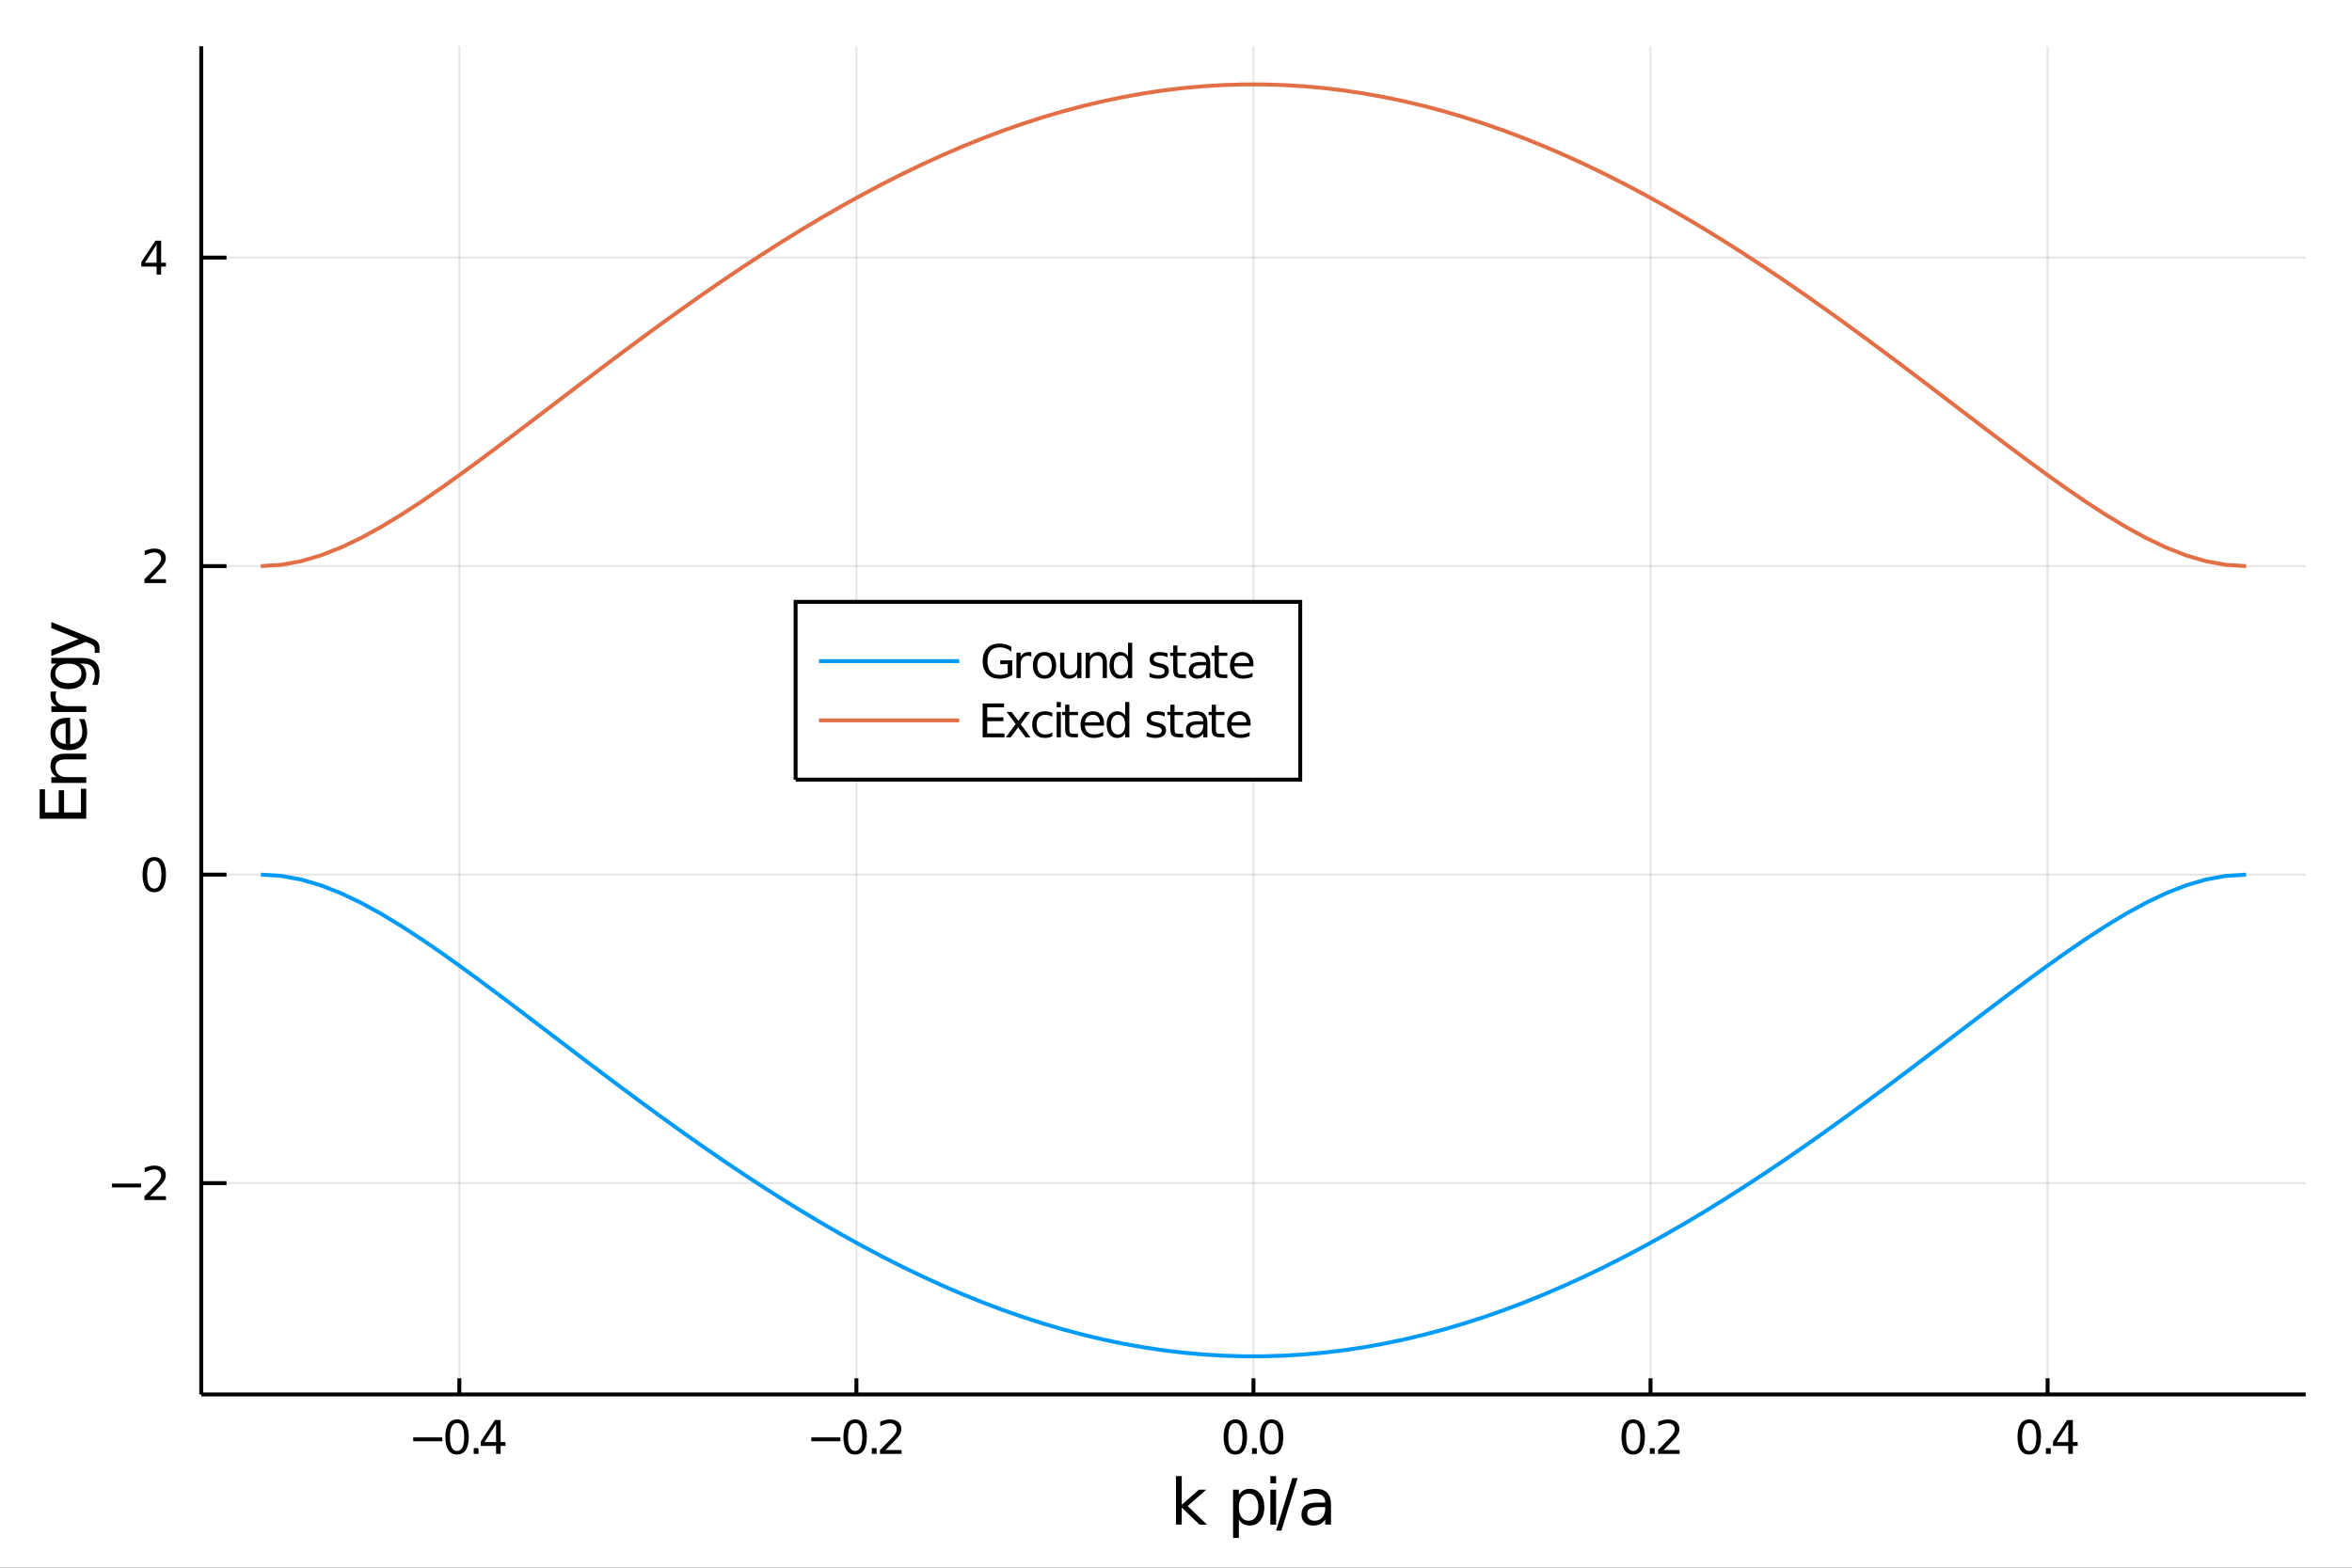 <?xml version="1.0" encoding="utf-8"?>
<svg xmlns="http://www.w3.org/2000/svg" xmlns:xlink="http://www.w3.org/1999/xlink" width="600" height="400" viewBox="0 0 2400 1600">
<rect x="0" y="0" width="2400" height="1600" fill="#333333" stroke="none"/>
<defs>
  <clipPath id="clip490">
    <rect x="0" y="0" width="2400" height="1600"/>
  </clipPath>
</defs>
<path clip-path="url(#clip490)" d="
M0 1600 L2400 1600 L2400 0 L0 0  Z
  " fill="#ffffff" fill-rule="evenodd" fill-opacity="1"/>
<defs>
  <clipPath id="clip491">
    <rect x="480" y="0" width="1681" height="1600"/>
  </clipPath>
</defs>
<path clip-path="url(#clip490)" d="
M205.352 1423.18 L2352.76 1423.18 L2352.76 47.244 L205.352 47.244  Z
  " fill="#ffffff" fill-rule="evenodd" fill-opacity="1"/>
<defs>
  <clipPath id="clip492">
    <rect x="205" y="47" width="2148" height="1377"/>
  </clipPath>
</defs>
<polyline clip-path="url(#clip492)" style="stroke:#000000; stroke-width:2; stroke-opacity:0.1; fill:none" points="
  468.713,1423.18 468.713,47.244 
  "/>
<polyline clip-path="url(#clip492)" style="stroke:#000000; stroke-width:2; stroke-opacity:0.1; fill:none" points="
  873.884,1423.18 873.884,47.244 
  "/>
<polyline clip-path="url(#clip492)" style="stroke:#000000; stroke-width:2; stroke-opacity:0.1; fill:none" points="
  1279.05,1423.18 1279.05,47.244 
  "/>
<polyline clip-path="url(#clip492)" style="stroke:#000000; stroke-width:2; stroke-opacity:0.1; fill:none" points="
  1684.22,1423.18 1684.22,47.244 
  "/>
<polyline clip-path="url(#clip492)" style="stroke:#000000; stroke-width:2; stroke-opacity:0.1; fill:none" points="
  2089.4,1423.18 2089.4,47.244 
  "/>
<polyline clip-path="url(#clip490)" style="stroke:#000000; stroke-width:4; stroke-opacity:1; fill:none" points="
  205.352,1423.18 2352.76,1423.18 
  "/>
<polyline clip-path="url(#clip490)" style="stroke:#000000; stroke-width:4; stroke-opacity:1; fill:none" points="
  468.713,1423.18 468.713,1406.67 
  "/>
<polyline clip-path="url(#clip490)" style="stroke:#000000; stroke-width:4; stroke-opacity:1; fill:none" points="
  873.884,1423.18 873.884,1406.67 
  "/>
<polyline clip-path="url(#clip490)" style="stroke:#000000; stroke-width:4; stroke-opacity:1; fill:none" points="
  1279.05,1423.18 1279.05,1406.67 
  "/>
<polyline clip-path="url(#clip490)" style="stroke:#000000; stroke-width:4; stroke-opacity:1; fill:none" points="
  1684.22,1423.18 1684.22,1406.67 
  "/>
<polyline clip-path="url(#clip490)" style="stroke:#000000; stroke-width:4; stroke-opacity:1; fill:none" points="
  2089.4,1423.18 2089.4,1406.67 
  "/>
<path clip-path="url(#clip490)" d="M 0 0 M421.642 1467.02 L451.318 1467.02 L451.318 1470.96 L421.642 1470.96 L421.642 1467.02 Z" fill="#000000" fill-rule="evenodd" fill-opacity="1" /><path clip-path="url(#clip490)" d="M 0 0 M466.387 1452.37 Q462.776 1452.37 460.947 1455.94 Q459.142 1459.48 459.142 1466.61 Q459.142 1473.71 460.947 1477.28 Q462.776 1480.82 466.387 1480.82 Q470.021 1480.82 471.827 1477.28 Q473.655 1473.71 473.655 1466.61 Q473.655 1459.48 471.827 1455.94 Q470.021 1452.37 466.387 1452.37 M466.387 1448.67 Q472.197 1448.67 475.253 1453.27 Q478.331 1457.86 478.331 1466.61 Q478.331 1475.33 475.253 1479.94 Q472.197 1484.52 466.387 1484.52 Q460.577 1484.52 457.498 1479.94 Q454.442 1475.33 454.442 1466.61 Q454.442 1457.86 457.498 1453.27 Q460.577 1448.67 466.387 1448.67 Z" fill="#000000" fill-rule="evenodd" fill-opacity="1" /><path clip-path="url(#clip490)" d="M 0 0 M483.401 1477.97 L488.285 1477.97 L488.285 1483.85 L483.401 1483.85 L483.401 1477.97 Z" fill="#000000" fill-rule="evenodd" fill-opacity="1" /><path clip-path="url(#clip490)" d="M 0 0 M506.201 1453.37 L494.396 1471.81 L506.201 1471.81 L506.201 1453.37 M504.975 1449.29 L510.854 1449.29 L510.854 1471.81 L515.785 1471.81 L515.785 1475.7 L510.854 1475.7 L510.854 1483.85 L506.201 1483.85 L506.201 1475.7 L490.6 1475.7 L490.6 1471.19 L504.975 1449.29 Z" fill="#000000" fill-rule="evenodd" fill-opacity="1" /><path clip-path="url(#clip490)" d="M 0 0 M827.854 1467.02 L857.53 1467.02 L857.53 1470.96 L827.854 1470.96 L827.854 1467.02 Z" fill="#000000" fill-rule="evenodd" fill-opacity="1" /><path clip-path="url(#clip490)" d="M 0 0 M872.599 1452.37 Q868.988 1452.37 867.159 1455.94 Q865.354 1459.48 865.354 1466.61 Q865.354 1473.71 867.159 1477.28 Q868.988 1480.82 872.599 1480.82 Q876.233 1480.82 878.039 1477.28 Q879.867 1473.71 879.867 1466.61 Q879.867 1459.48 878.039 1455.94 Q876.233 1452.37 872.599 1452.37 M872.599 1448.67 Q878.409 1448.67 881.465 1453.27 Q884.543 1457.86 884.543 1466.61 Q884.543 1475.33 881.465 1479.94 Q878.409 1484.52 872.599 1484.52 Q866.789 1484.52 863.71 1479.94 Q860.655 1475.33 860.655 1466.61 Q860.655 1457.86 863.71 1453.27 Q866.789 1448.67 872.599 1448.67 Z" fill="#000000" fill-rule="evenodd" fill-opacity="1" /><path clip-path="url(#clip490)" d="M 0 0 M889.613 1477.97 L894.497 1477.97 L894.497 1483.85 L889.613 1483.85 L889.613 1477.97 Z" fill="#000000" fill-rule="evenodd" fill-opacity="1" /><path clip-path="url(#clip490)" d="M 0 0 M903.594 1479.92 L919.914 1479.92 L919.914 1483.85 L897.969 1483.85 L897.969 1479.92 Q900.631 1477.16 905.215 1472.53 Q909.821 1467.88 911.002 1466.54 Q913.247 1464.01 914.127 1462.28 Q915.029 1460.52 915.029 1458.83 Q915.029 1456.07 913.085 1454.34 Q911.164 1452.6 908.062 1452.6 Q905.863 1452.6 903.409 1453.37 Q900.978 1454.13 898.201 1455.68 L898.201 1450.96 Q901.025 1449.82 903.478 1449.25 Q905.932 1448.67 907.969 1448.67 Q913.34 1448.67 916.534 1451.35 Q919.728 1454.04 919.728 1458.53 Q919.728 1460.66 918.918 1462.58 Q918.131 1464.48 916.025 1467.07 Q915.446 1467.74 912.344 1470.96 Q909.242 1474.15 903.594 1479.92 Z" fill="#000000" fill-rule="evenodd" fill-opacity="1" /><path clip-path="url(#clip490)" d="M 0 0 M1260.57 1452.37 Q1256.96 1452.37 1255.13 1455.94 Q1253.33 1459.48 1253.33 1466.61 Q1253.33 1473.71 1255.13 1477.28 Q1256.96 1480.82 1260.57 1480.82 Q1264.2 1480.82 1266.01 1477.28 Q1267.84 1473.71 1267.84 1466.61 Q1267.84 1459.48 1266.01 1455.94 Q1264.2 1452.37 1260.57 1452.37 M1260.57 1448.67 Q1266.38 1448.67 1269.44 1453.27 Q1272.51 1457.86 1272.51 1466.61 Q1272.51 1475.33 1269.44 1479.94 Q1266.38 1484.52 1260.57 1484.52 Q1254.76 1484.52 1251.68 1479.94 Q1248.63 1475.33 1248.63 1466.61 Q1248.63 1457.86 1251.68 1453.27 Q1254.76 1448.67 1260.57 1448.67 Z" fill="#000000" fill-rule="evenodd" fill-opacity="1" /><path clip-path="url(#clip490)" d="M 0 0 M1277.58 1477.97 L1282.47 1477.97 L1282.47 1483.85 L1277.58 1483.85 L1277.58 1477.97 Z" fill="#000000" fill-rule="evenodd" fill-opacity="1" /><path clip-path="url(#clip490)" d="M 0 0 M1297.54 1452.37 Q1293.93 1452.37 1292.1 1455.94 Q1290.29 1459.48 1290.29 1466.61 Q1290.29 1473.71 1292.1 1477.28 Q1293.93 1480.82 1297.54 1480.82 Q1301.17 1480.82 1302.98 1477.28 Q1304.81 1473.71 1304.81 1466.61 Q1304.81 1459.48 1302.98 1455.94 Q1301.17 1452.37 1297.54 1452.37 M1297.54 1448.67 Q1303.35 1448.67 1306.4 1453.27 Q1309.48 1457.86 1309.48 1466.61 Q1309.48 1475.33 1306.4 1479.94 Q1303.35 1484.52 1297.54 1484.52 Q1291.73 1484.52 1288.65 1479.94 Q1285.59 1475.33 1285.59 1466.61 Q1285.59 1457.86 1288.65 1453.27 Q1291.73 1448.67 1297.54 1448.67 Z" fill="#000000" fill-rule="evenodd" fill-opacity="1" /><path clip-path="url(#clip490)" d="M 0 0 M1666.54 1452.37 Q1662.93 1452.37 1661.1 1455.94 Q1659.29 1459.48 1659.29 1466.61 Q1659.29 1473.71 1661.1 1477.28 Q1662.93 1480.82 1666.54 1480.82 Q1670.17 1480.82 1671.98 1477.28 Q1673.81 1473.71 1673.81 1466.61 Q1673.81 1459.48 1671.98 1455.94 Q1670.17 1452.37 1666.54 1452.37 M1666.54 1448.67 Q1672.35 1448.67 1675.41 1453.27 Q1678.48 1457.86 1678.48 1466.61 Q1678.48 1475.33 1675.41 1479.94 Q1672.35 1484.52 1666.54 1484.52 Q1660.73 1484.52 1657.65 1479.94 Q1654.6 1475.33 1654.6 1466.61 Q1654.6 1457.86 1657.65 1453.27 Q1660.73 1448.67 1666.54 1448.67 Z" fill="#000000" fill-rule="evenodd" fill-opacity="1" /><path clip-path="url(#clip490)" d="M 0 0 M1683.55 1477.97 L1688.44 1477.97 L1688.44 1483.85 L1683.55 1483.85 L1683.55 1477.97 Z" fill="#000000" fill-rule="evenodd" fill-opacity="1" /><path clip-path="url(#clip490)" d="M 0 0 M1697.53 1479.92 L1713.85 1479.92 L1713.85 1483.85 L1691.91 1483.85 L1691.91 1479.92 Q1694.57 1477.16 1699.16 1472.53 Q1703.76 1467.88 1704.94 1466.54 Q1707.19 1464.01 1708.07 1462.28 Q1708.97 1460.52 1708.97 1458.83 Q1708.97 1456.07 1707.03 1454.34 Q1705.1 1452.6 1702 1452.6 Q1699.8 1452.6 1697.35 1453.37 Q1694.92 1454.13 1692.14 1455.68 L1692.14 1450.96 Q1694.97 1449.82 1697.42 1449.25 Q1699.87 1448.67 1701.91 1448.67 Q1707.28 1448.67 1710.47 1451.35 Q1713.67 1454.04 1713.67 1458.53 Q1713.67 1460.66 1712.86 1462.58 Q1712.07 1464.48 1709.97 1467.07 Q1709.39 1467.74 1706.28 1470.96 Q1703.18 1474.15 1697.53 1479.92 Z" fill="#000000" fill-rule="evenodd" fill-opacity="1" /><path clip-path="url(#clip490)" d="M 0 0 M2070.67 1452.37 Q2067.06 1452.37 2065.23 1455.94 Q2063.42 1459.48 2063.42 1466.61 Q2063.42 1473.71 2065.23 1477.28 Q2067.06 1480.82 2070.67 1480.82 Q2074.3 1480.82 2076.11 1477.28 Q2077.94 1473.71 2077.94 1466.61 Q2077.94 1459.48 2076.11 1455.94 Q2074.3 1452.37 2070.67 1452.37 M2070.67 1448.67 Q2076.48 1448.67 2079.53 1453.27 Q2082.61 1457.86 2082.61 1466.61 Q2082.61 1475.33 2079.53 1479.94 Q2076.48 1484.52 2070.67 1484.52 Q2064.86 1484.52 2061.78 1479.94 Q2058.72 1475.33 2058.72 1466.61 Q2058.72 1457.86 2061.78 1453.27 Q2064.86 1448.67 2070.67 1448.67 Z" fill="#000000" fill-rule="evenodd" fill-opacity="1" /><path clip-path="url(#clip490)" d="M 0 0 M2087.68 1477.97 L2092.57 1477.97 L2092.57 1483.85 L2087.68 1483.85 L2087.68 1477.97 Z" fill="#000000" fill-rule="evenodd" fill-opacity="1" /><path clip-path="url(#clip490)" d="M 0 0 M2110.48 1453.37 L2098.68 1471.81 L2110.48 1471.81 L2110.48 1453.37 M2109.26 1449.29 L2115.14 1449.29 L2115.14 1471.81 L2120.07 1471.81 L2120.07 1475.7 L2115.14 1475.7 L2115.14 1483.85 L2110.48 1483.85 L2110.48 1475.7 L2094.88 1475.7 L2094.88 1471.19 L2109.26 1449.29 Z" fill="#000000" fill-rule="evenodd" fill-opacity="1" /><path clip-path="url(#clip490)" d="M 0 0 M1199.98 1506.52 L1205.86 1506.52 L1205.86 1535.77 L1223.34 1520.4 L1230.82 1520.4 L1211.91 1537.07 L1231.61 1556.04 L1223.97 1556.04 L1205.86 1538.63 L1205.86 1556.04 L1199.98 1556.04 L1199.98 1506.52 Z" fill="#000000" fill-rule="evenodd" fill-opacity="1" /><path clip-path="url(#clip490)" d="M 0 0 M1264.14 1550.7 L1264.14 1569.6 L1258.25 1569.6 L1258.25 1520.4 L1264.14 1520.4 L1264.14 1525.81 Q1265.99 1522.62 1268.79 1521.1 Q1271.62 1519.54 1275.54 1519.54 Q1282.03 1519.54 1286.07 1524.69 Q1290.15 1529.85 1290.15 1538.25 Q1290.15 1546.65 1286.07 1551.81 Q1282.03 1556.97 1275.54 1556.97 Q1271.62 1556.97 1268.79 1555.44 Q1265.99 1553.88 1264.14 1550.7 M1284.07 1538.25 Q1284.07 1531.79 1281.39 1528.13 Q1278.75 1524.44 1274.1 1524.44 Q1269.46 1524.44 1266.78 1528.13 Q1264.14 1531.79 1264.14 1538.25 Q1264.14 1544.71 1266.78 1548.4 Q1269.46 1552.07 1274.1 1552.07 Q1278.75 1552.07 1281.39 1548.4 Q1284.07 1544.71 1284.07 1538.25 Z" fill="#000000" fill-rule="evenodd" fill-opacity="1" /><path clip-path="url(#clip490)" d="M 0 0 M1296.29 1520.4 L1302.15 1520.4 L1302.15 1556.04 L1296.29 1556.04 L1296.29 1520.4 M1296.29 1506.52 L1302.15 1506.52 L1302.15 1513.93 L1296.29 1513.93 L1296.29 1506.52 Z" fill="#000000" fill-rule="evenodd" fill-opacity="1" /><path clip-path="url(#clip490)" d="M 0 0 M1318.7 1508.52 L1324.11 1508.52 L1307.56 1562.09 L1302.15 1562.09 L1318.7 1508.52 Z" fill="#000000" fill-rule="evenodd" fill-opacity="1" /><path clip-path="url(#clip490)" d="M 0 0 M1346.45 1538.12 Q1339.35 1538.12 1336.62 1539.75 Q1333.88 1541.37 1333.88 1545.29 Q1333.88 1548.4 1335.92 1550.25 Q1337.98 1552.07 1341.52 1552.07 Q1346.39 1552.07 1349.32 1548.63 Q1352.28 1545.16 1352.28 1539.43 L1352.28 1538.12 L1346.45 1538.12 M1358.13 1535.71 L1358.13 1556.04 L1352.28 1556.04 L1352.28 1550.63 Q1350.27 1553.88 1347.28 1555.44 Q1344.29 1556.97 1339.96 1556.97 Q1334.48 1556.97 1331.24 1553.91 Q1328.02 1550.82 1328.02 1545.67 Q1328.02 1539.65 1332.03 1536.6 Q1336.07 1533.54 1344.06 1533.54 L1352.28 1533.54 L1352.28 1532.97 Q1352.28 1528.93 1349.6 1526.73 Q1346.96 1524.5 1342.15 1524.5 Q1339.1 1524.5 1336.2 1525.23 Q1333.31 1525.97 1330.63 1527.43 L1330.63 1522.02 Q1333.85 1520.78 1336.87 1520.17 Q1339.89 1519.54 1342.76 1519.54 Q1350.49 1519.54 1354.31 1523.55 Q1358.13 1527.56 1358.13 1535.71 Z" fill="#000000" fill-rule="evenodd" fill-opacity="1" /><polyline clip-path="url(#clip492)" style="stroke:#000000; stroke-width:2; stroke-opacity:0.1; fill:none" points="
  205.352,1207.5 2352.76,1207.5 
  "/>
<polyline clip-path="url(#clip492)" style="stroke:#000000; stroke-width:2; stroke-opacity:0.1; fill:none" points="
  205.352,892.643 2352.76,892.643 
  "/>
<polyline clip-path="url(#clip492)" style="stroke:#000000; stroke-width:2; stroke-opacity:0.1; fill:none" points="
  205.352,577.781 2352.76,577.781 
  "/>
<polyline clip-path="url(#clip492)" style="stroke:#000000; stroke-width:2; stroke-opacity:0.1; fill:none" points="
  205.352,262.92 2352.76,262.92 
  "/>
<polyline clip-path="url(#clip490)" style="stroke:#000000; stroke-width:4; stroke-opacity:1; fill:none" points="
  205.352,1423.18 205.352,47.244 
  "/>
<polyline clip-path="url(#clip490)" style="stroke:#000000; stroke-width:4; stroke-opacity:1; fill:none" points="
  205.352,1207.5 231.121,1207.5 
  "/>
<polyline clip-path="url(#clip490)" style="stroke:#000000; stroke-width:4; stroke-opacity:1; fill:none" points="
  205.352,892.643 231.121,892.643 
  "/>
<polyline clip-path="url(#clip490)" style="stroke:#000000; stroke-width:4; stroke-opacity:1; fill:none" points="
  205.352,577.781 231.121,577.781 
  "/>
<polyline clip-path="url(#clip490)" style="stroke:#000000; stroke-width:4; stroke-opacity:1; fill:none" points="
  205.352,262.92 231.121,262.92 
  "/>
<path clip-path="url(#clip490)" d="M 0 0 M114.26 1207.96 L143.936 1207.96 L143.936 1211.89 L114.26 1211.89 L114.26 1207.96 Z" fill="#000000" fill-rule="evenodd" fill-opacity="1" /><path clip-path="url(#clip490)" d="M 0 0 M153.033 1220.85 L169.352 1220.85 L169.352 1224.78 L147.408 1224.78 L147.408 1220.85 Q150.07 1218.09 154.653 1213.46 Q159.26 1208.81 160.44 1207.47 Q162.686 1204.95 163.565 1203.21 Q164.468 1201.45 164.468 1199.76 Q164.468 1197.01 162.524 1195.27 Q160.603 1193.53 157.501 1193.53 Q155.302 1193.53 152.848 1194.3 Q150.417 1195.06 147.64 1196.61 L147.64 1191.89 Q150.464 1190.76 152.917 1190.18 Q155.371 1189.6 157.408 1189.6 Q162.778 1189.6 165.973 1192.28 Q169.167 1194.97 169.167 1199.46 Q169.167 1201.59 168.357 1203.51 Q167.57 1205.41 165.464 1208 Q164.885 1208.67 161.783 1211.89 Q158.681 1215.08 153.033 1220.85 Z" fill="#000000" fill-rule="evenodd" fill-opacity="1" /><path clip-path="url(#clip490)" d="M 0 0 M157.408 878.441 Q153.797 878.441 151.968 882.006 Q150.163 885.548 150.163 892.677 Q150.163 899.784 151.968 903.349 Q153.797 906.89 157.408 906.89 Q161.042 906.89 162.848 903.349 Q164.677 899.784 164.677 892.677 Q164.677 885.548 162.848 882.006 Q161.042 878.441 157.408 878.441 M157.408 874.738 Q163.218 874.738 166.274 879.344 Q169.352 883.927 169.352 892.677 Q169.352 901.404 166.274 906.011 Q163.218 910.594 157.408 910.594 Q151.598 910.594 148.519 906.011 Q145.464 901.404 145.464 892.677 Q145.464 883.927 148.519 879.344 Q151.598 874.738 157.408 874.738 Z" fill="#000000" fill-rule="evenodd" fill-opacity="1" /><path clip-path="url(#clip490)" d="M 0 0 M153.033 591.126 L169.352 591.126 L169.352 595.061 L147.408 595.061 L147.408 591.126 Q150.07 588.372 154.653 583.742 Q159.26 579.089 160.44 577.747 Q162.686 575.223 163.565 573.487 Q164.468 571.728 164.468 570.038 Q164.468 567.284 162.524 565.548 Q160.603 563.811 157.501 563.811 Q155.302 563.811 152.848 564.575 Q150.417 565.339 147.64 566.89 L147.64 562.168 Q150.464 561.034 152.917 560.455 Q155.371 559.876 157.408 559.876 Q162.778 559.876 165.973 562.561 Q169.167 565.247 169.167 569.737 Q169.167 571.867 168.357 573.788 Q167.57 575.686 165.464 578.279 Q164.885 578.95 161.783 582.168 Q158.681 585.362 153.033 591.126 Z" fill="#000000" fill-rule="evenodd" fill-opacity="1" /><path clip-path="url(#clip490)" d="M 0 0 M159.769 249.714 L147.964 268.163 L159.769 268.163 L159.769 249.714 M158.542 245.64 L164.422 245.64 L164.422 268.163 L169.352 268.163 L169.352 272.052 L164.422 272.052 L164.422 280.2 L159.769 280.2 L159.769 272.052 L144.167 272.052 L144.167 267.538 L158.542 245.64 Z" fill="#000000" fill-rule="evenodd" fill-opacity="1" /><path clip-path="url(#clip490)" d="M 0 0 M40.484 835.599 L40.484 805.553 L45.895 805.553 L45.895 829.17 L59.963 829.17 L59.963 806.54 L65.374 806.54 L65.374 829.17 L82.593 829.17 L82.593 804.98 L88.004 804.98 L88.004 835.599 L40.484 835.599 Z" fill="#000000" fill-rule="evenodd" fill-opacity="1" /><path clip-path="url(#clip490)" d="M 0 0 M66.488 769.205 L88.004 769.205 L88.004 775.061 L66.679 775.061 Q61.618 775.061 59.104 777.035 Q56.589 779.008 56.589 782.955 Q56.589 787.697 59.613 790.434 Q62.637 793.172 67.857 793.172 L88.004 793.172 L88.004 799.06 L52.356 799.06 L52.356 793.172 L57.894 793.172 Q54.68 791.071 53.088 788.238 Q51.497 785.374 51.497 781.65 Q51.497 775.507 55.316 772.356 Q59.104 769.205 66.488 769.205 Z" fill="#000000" fill-rule="evenodd" fill-opacity="1" /><path clip-path="url(#clip490)" d="M 0 0 M68.716 732.57 L71.581 732.57 L71.581 759.497 Q77.628 759.115 80.811 755.869 Q83.962 752.59 83.962 746.766 Q83.962 743.392 83.134 740.241 Q82.307 737.058 80.652 733.939 L86.19 733.939 Q87.527 737.09 88.227 740.4 Q88.927 743.71 88.927 747.116 Q88.927 755.646 83.962 760.643 Q78.997 765.608 70.53 765.608 Q61.777 765.608 56.653 760.898 Q51.497 756.155 51.497 748.134 Q51.497 740.941 56.144 736.772 Q60.759 732.57 68.716 732.57 M66.997 738.427 Q62.191 738.49 59.327 741.132 Q56.462 743.742 56.462 748.071 Q56.462 752.972 59.231 755.932 Q62 758.861 67.029 759.306 L66.997 738.427 Z" fill="#000000" fill-rule="evenodd" fill-opacity="1" /><path clip-path="url(#clip490)" d="M 0 0 M57.831 705.771 Q57.258 706.757 57.003 707.935 Q56.717 709.081 56.717 710.481 Q56.717 715.446 59.963 718.12 Q63.178 720.762 69.225 720.762 L88.004 720.762 L88.004 726.65 L52.356 726.65 L52.356 720.762 L57.894 720.762 Q54.648 718.916 53.088 715.956 Q51.497 712.996 51.497 708.762 Q51.497 708.158 51.592 707.426 Q51.656 706.694 51.815 705.802 L57.831 705.771 Z" fill="#000000" fill-rule="evenodd" fill-opacity="1" /><path clip-path="url(#clip490)" d="M 0 0 M69.766 677.316 Q63.401 677.316 59.9 679.958 Q56.398 682.568 56.398 687.31 Q56.398 692.021 59.9 694.662 Q63.401 697.272 69.766 697.272 Q76.1 697.272 79.601 694.662 Q83.103 692.021 83.103 687.31 Q83.103 682.568 79.601 679.958 Q76.1 677.316 69.766 677.316 M83.58 671.459 Q92.683 671.459 97.107 675.502 Q101.563 679.544 101.563 687.883 Q101.563 690.97 101.086 693.708 Q100.64 696.445 99.685 699.023 L93.988 699.023 Q95.388 696.445 96.057 693.93 Q96.725 691.416 96.725 688.806 Q96.725 683.045 93.701 680.18 Q90.71 677.316 84.63 677.316 L81.734 677.316 Q84.885 679.13 86.445 681.963 Q88.004 684.796 88.004 688.742 Q88.004 695.299 83.007 699.309 Q78.01 703.32 69.766 703.32 Q61.491 703.32 56.494 699.309 Q51.497 695.299 51.497 688.742 Q51.497 684.796 53.056 681.963 Q54.616 679.13 57.767 677.316 L52.356 677.316 L52.356 671.459 L83.58 671.459 Z" fill="#000000" fill-rule="evenodd" fill-opacity="1" /><path clip-path="url(#clip490)" d="M 0 0 M91.314 650.484 Q97.68 652.967 99.622 655.322 Q101.563 657.678 101.563 661.624 L101.563 666.303 L96.662 666.303 L96.662 662.866 Q96.662 660.447 95.516 659.11 Q94.37 657.773 90.105 656.15 L87.431 655.1 L52.356 669.518 L52.356 663.311 L80.238 652.171 L52.356 641.031 L52.356 634.825 L91.314 650.484 Z" fill="#000000" fill-rule="evenodd" fill-opacity="1" /><polyline clip-path="url(#clip492)" style="stroke:#009af9; stroke-width:4; stroke-opacity:1; fill:none" points="
  266.128,892.643 286.591,893.905 307.054,897.63 327.517,903.639 347.981,911.676 368.444,921.449 388.907,932.664 409.37,945.049 429.833,958.364 450.296,972.404 
  470.76,986.995 491.223,1001.99 511.686,1017.28 532.149,1032.75 552.612,1048.32 573.075,1063.92 593.538,1079.48 614.002,1094.96 634.465,1110.3 654.928,1125.47 
  675.391,1140.41 695.854,1155.11 716.317,1169.53 736.781,1183.63 757.244,1197.41 777.707,1210.82 798.17,1223.86 818.633,1236.49 839.096,1248.7 859.56,1260.47 
  880.023,1271.78 900.486,1282.63 920.949,1292.98 941.412,1302.84 961.875,1312.18 982.338,1320.99 1002.8,1329.27 1023.26,1337 1043.73,1344.17 1064.19,1350.77 
  1084.65,1356.8 1105.12,1362.25 1125.58,1367.11 1146.04,1371.37 1166.51,1375.04 1186.97,1378.1 1207.43,1380.55 1227.9,1382.39 1248.36,1383.62 1268.82,1384.24 
  1289.29,1384.24 1309.75,1383.62 1330.21,1382.39 1350.68,1380.55 1371.14,1378.1 1391.6,1375.04 1412.06,1371.37 1432.53,1367.11 1452.99,1362.25 1473.45,1356.8 
  1493.92,1350.77 1514.38,1344.17 1534.84,1337 1555.31,1329.27 1575.77,1320.99 1596.23,1312.18 1616.7,1302.84 1637.16,1292.98 1657.62,1282.63 1678.09,1271.78 
  1698.55,1260.47 1719.01,1248.7 1739.48,1236.49 1759.94,1223.86 1780.4,1210.82 1800.86,1197.41 1821.33,1183.63 1841.79,1169.53 1862.25,1155.11 1882.72,1140.41 
  1903.18,1125.47 1923.64,1110.3 1944.11,1094.96 1964.57,1079.48 1985.03,1063.92 2005.5,1048.32 2025.96,1032.75 2046.42,1017.28 2066.89,1001.99 2087.35,986.995 
  2107.81,972.404 2128.28,958.364 2148.74,945.049 2169.2,932.664 2189.66,921.449 2210.13,911.676 2230.59,903.639 2251.05,897.63 2271.52,893.905 2291.98,892.643 
  
  "/>
<polyline clip-path="url(#clip492)" style="stroke:#e26f46; stroke-width:4; stroke-opacity:1; fill:none" points="
  266.128,577.781 286.591,576.519 307.054,572.794 327.517,566.785 347.981,558.748 368.444,548.975 388.907,537.76 409.37,525.375 429.833,512.06 450.296,498.02 
  470.76,483.429 491.223,468.431 511.686,453.146 532.149,437.675 552.612,422.104 573.075,406.504 593.538,390.939 614.002,375.462 634.465,360.121 654.928,344.958 
  675.391,330.011 695.854,315.314 716.317,300.897 736.781,286.789 757.244,273.016 777.707,259.601 798.17,246.568 818.633,233.936 839.096,221.726 859.56,209.955 
  880.023,198.64 900.486,187.798 920.949,177.442 941.412,167.588 961.875,158.247 982.338,149.433 1002.8,141.156 1023.26,133.427 1043.73,126.256 1064.19,119.652 
  1084.65,113.622 1105.12,108.174 1125.58,103.315 1146.04,99.051 1166.51,95.386 1186.97,92.325 1207.43,89.872 1227.9,88.03 1248.36,86.801 1268.82,86.186 
  1289.29,86.186 1309.75,86.801 1330.21,88.03 1350.68,89.872 1371.14,92.325 1391.6,95.386 1412.06,99.051 1432.53,103.315 1452.99,108.174 1473.45,113.622 
  1493.92,119.652 1514.38,126.256 1534.84,133.427 1555.31,141.156 1575.77,149.433 1596.23,158.247 1616.7,167.588 1637.16,177.442 1657.62,187.798 1678.09,198.64 
  1698.55,209.955 1719.01,221.726 1739.48,233.936 1759.94,246.568 1780.4,259.601 1800.86,273.016 1821.33,286.789 1841.79,300.897 1862.25,315.314 1882.72,330.011 
  1903.18,344.958 1923.64,360.121 1944.11,375.462 1964.57,390.939 1985.03,406.504 2005.5,422.104 2025.96,437.675 2046.42,453.146 2066.89,468.431 2087.35,483.429 
  2107.81,498.02 2128.28,512.06 2148.74,525.375 2169.2,537.76 2189.66,548.975 2210.13,558.748 2230.59,566.785 2251.05,572.794 2271.52,576.519 2291.98,577.781 
  
  "/>
<path clip-path="url(#clip490)" d="
M811.833 795.692 L1326.77 795.692 L1326.77 614.252 L811.833 614.252  Z
  " fill="#ffffff" fill-rule="evenodd" fill-opacity="1"/>
<polyline clip-path="url(#clip490)" style="stroke:#000000; stroke-width:4; stroke-opacity:1; fill:none" points="
  811.833,795.692 1326.77,795.692 1326.77,614.252 811.833,614.252 811.833,795.692 
  "/>
<polyline clip-path="url(#clip490)" style="stroke:#009af9; stroke-width:4; stroke-opacity:1; fill:none" points="
  835.693,674.732 978.853,674.732 
  "/>
<path clip-path="url(#clip490)" d="M 0 0 M1028.27 687.081 L1028.27 677.799 L1020.63 677.799 L1020.63 673.957 L1032.9 673.957 L1032.9 688.794 Q1030.19 690.716 1026.93 691.711 Q1023.66 692.683 1019.96 692.683 Q1011.86 692.683 1007.27 687.961 Q1002.71 683.216 1002.71 674.767 Q1002.71 666.295 1007.27 661.572 Q1011.86 656.827 1019.96 656.827 Q1023.34 656.827 1026.37 657.66 Q1029.43 658.494 1032 660.114 L1032 665.091 Q1029.4 662.892 1026.49 661.781 Q1023.57 660.67 1020.35 660.67 Q1014.01 660.67 1010.81 664.211 Q1007.64 667.753 1007.64 674.767 Q1007.64 681.757 1010.81 685.299 Q1014.01 688.841 1020.35 688.841 Q1022.83 688.841 1024.77 688.424 Q1026.72 687.984 1028.27 687.081 Z" fill="#000000" fill-rule="evenodd" fill-opacity="1" /><path clip-path="url(#clip490)" d="M 0 0 M1052.39 670.068 Q1051.67 669.651 1050.81 669.466 Q1049.98 669.257 1048.96 669.257 Q1045.35 669.257 1043.41 671.619 Q1041.49 673.957 1041.49 678.355 L1041.49 692.012 L1037.2 692.012 L1037.2 666.086 L1041.49 666.086 L1041.49 670.114 Q1042.83 667.753 1044.98 666.619 Q1047.13 665.461 1050.21 665.461 Q1050.65 665.461 1051.19 665.531 Q1051.72 665.577 1052.37 665.693 L1052.39 670.068 Z" fill="#000000" fill-rule="evenodd" fill-opacity="1" /><path clip-path="url(#clip490)" d="M 0 0 M1065.86 669.072 Q1062.43 669.072 1060.44 671.757 Q1058.45 674.419 1058.45 679.072 Q1058.45 683.725 1060.42 686.41 Q1062.41 689.072 1065.86 689.072 Q1069.26 689.072 1071.25 686.387 Q1073.25 683.702 1073.25 679.072 Q1073.25 674.466 1071.25 671.781 Q1069.26 669.072 1065.86 669.072 M1065.86 665.461 Q1071.42 665.461 1074.59 669.072 Q1077.76 672.683 1077.76 679.072 Q1077.76 685.438 1074.59 689.072 Q1071.42 692.683 1065.86 692.683 Q1060.28 692.683 1057.11 689.072 Q1053.96 685.438 1053.96 679.072 Q1053.96 672.683 1057.11 669.072 Q1060.28 665.461 1065.86 665.461 Z" fill="#000000" fill-rule="evenodd" fill-opacity="1" /><path clip-path="url(#clip490)" d="M 0 0 M1081.79 681.781 L1081.79 666.086 L1086.05 666.086 L1086.05 681.619 Q1086.05 685.299 1087.48 687.151 Q1088.92 688.98 1091.79 688.98 Q1095.24 688.98 1097.23 686.781 Q1099.24 684.581 1099.24 680.785 L1099.24 666.086 L1103.5 666.086 L1103.5 692.012 L1099.24 692.012 L1099.24 688.031 Q1097.69 690.392 1095.63 691.549 Q1093.59 692.683 1090.88 692.683 Q1086.42 692.683 1084.1 689.905 Q1081.79 687.128 1081.79 681.781 M1092.5 665.461 L1092.5 665.461 Z" fill="#000000" fill-rule="evenodd" fill-opacity="1" /><path clip-path="url(#clip490)" d="M 0 0 M1129.52 676.364 L1129.52 692.012 L1125.26 692.012 L1125.26 676.503 Q1125.26 672.822 1123.82 670.994 Q1122.39 669.165 1119.52 669.165 Q1116.07 669.165 1114.08 671.364 Q1112.09 673.563 1112.09 677.359 L1112.09 692.012 L1107.81 692.012 L1107.81 666.086 L1112.09 666.086 L1112.09 670.114 Q1113.62 667.776 1115.68 666.619 Q1117.76 665.461 1120.47 665.461 Q1124.93 665.461 1127.23 668.239 Q1129.52 670.994 1129.52 676.364 Z" fill="#000000" fill-rule="evenodd" fill-opacity="1" /><path clip-path="url(#clip490)" d="M 0 0 M1151.05 670.021 L1151.05 655.994 L1155.3 655.994 L1155.3 692.012 L1151.05 692.012 L1151.05 688.123 Q1149.7 690.438 1147.64 691.572 Q1145.61 692.683 1142.74 692.683 Q1138.04 692.683 1135.07 688.933 Q1132.13 685.183 1132.13 679.072 Q1132.13 672.961 1135.07 669.211 Q1138.04 665.461 1142.74 665.461 Q1145.61 665.461 1147.64 666.595 Q1149.7 667.707 1151.05 670.021 M1136.53 679.072 Q1136.53 683.771 1138.45 686.456 Q1140.4 689.118 1143.78 689.118 Q1147.16 689.118 1149.1 686.456 Q1151.05 683.771 1151.05 679.072 Q1151.05 674.373 1149.1 671.711 Q1147.16 669.026 1143.78 669.026 Q1140.4 669.026 1138.45 671.711 Q1136.53 674.373 1136.53 679.072 Z" fill="#000000" fill-rule="evenodd" fill-opacity="1" /><path clip-path="url(#clip490)" d="M 0 0 M1191.37 666.85 L1191.37 670.878 Q1189.56 669.952 1187.62 669.489 Q1185.68 669.026 1183.59 669.026 Q1180.42 669.026 1178.82 669.998 Q1177.25 670.97 1177.25 672.915 Q1177.25 674.396 1178.38 675.253 Q1179.52 676.086 1182.94 676.85 L1184.4 677.174 Q1188.94 678.146 1190.84 679.929 Q1192.76 681.688 1192.76 684.859 Q1192.76 688.47 1189.89 690.577 Q1187.04 692.683 1182.04 692.683 Q1179.96 692.683 1177.69 692.267 Q1175.44 691.873 1172.94 691.063 L1172.94 686.665 Q1175.3 687.892 1177.6 688.517 Q1179.89 689.118 1182.13 689.118 Q1185.14 689.118 1186.76 688.1 Q1188.38 687.058 1188.38 685.183 Q1188.38 683.447 1187.2 682.521 Q1186.05 681.595 1182.09 680.739 L1180.61 680.392 Q1176.65 679.558 1174.89 677.845 Q1173.13 676.109 1173.13 673.1 Q1173.13 669.443 1175.72 667.452 Q1178.31 665.461 1183.08 665.461 Q1185.44 665.461 1187.53 665.808 Q1189.61 666.156 1191.37 666.85 Z" fill="#000000" fill-rule="evenodd" fill-opacity="1" /><path clip-path="url(#clip490)" d="M 0 0 M1201.44 658.725 L1201.44 666.086 L1210.21 666.086 L1210.21 669.396 L1201.44 669.396 L1201.44 683.47 Q1201.44 686.642 1202.3 687.544 Q1203.17 688.447 1205.84 688.447 L1210.21 688.447 L1210.21 692.012 L1205.84 692.012 Q1200.91 692.012 1199.03 690.183 Q1197.16 688.331 1197.16 683.47 L1197.16 669.396 L1194.03 669.396 L1194.03 666.086 L1197.16 666.086 L1197.16 658.725 L1201.44 658.725 Z" fill="#000000" fill-rule="evenodd" fill-opacity="1" /><path clip-path="url(#clip490)" d="M 0 0 M1226.46 678.98 Q1221.3 678.98 1219.31 680.16 Q1217.32 681.341 1217.32 684.188 Q1217.32 686.456 1218.8 687.799 Q1220.3 689.118 1222.87 689.118 Q1226.42 689.118 1228.55 686.618 Q1230.7 684.095 1230.7 679.929 L1230.7 678.98 L1226.46 678.98 M1234.96 677.22 L1234.96 692.012 L1230.7 692.012 L1230.7 688.077 Q1229.24 690.438 1227.06 691.572 Q1224.89 692.683 1221.74 692.683 Q1217.76 692.683 1215.4 690.461 Q1213.06 688.216 1213.06 684.466 Q1213.06 680.091 1215.98 677.869 Q1218.92 675.646 1224.73 675.646 L1230.7 675.646 L1230.7 675.23 Q1230.7 672.29 1228.75 670.693 Q1226.83 669.072 1223.34 669.072 Q1221.11 669.072 1219.01 669.605 Q1216.9 670.137 1214.96 671.202 L1214.96 667.267 Q1217.3 666.364 1219.49 665.924 Q1221.69 665.461 1223.78 665.461 Q1229.4 665.461 1232.18 668.378 Q1234.96 671.294 1234.96 677.22 Z" fill="#000000" fill-rule="evenodd" fill-opacity="1" /><path clip-path="url(#clip490)" d="M 0 0 M1243.64 658.725 L1243.64 666.086 L1252.41 666.086 L1252.41 669.396 L1243.64 669.396 L1243.64 683.47 Q1243.64 686.642 1244.49 687.544 Q1245.37 688.447 1248.04 688.447 L1252.41 688.447 L1252.41 692.012 L1248.04 692.012 Q1243.11 692.012 1241.23 690.183 Q1239.36 688.331 1239.36 683.47 L1239.36 669.396 L1236.23 669.396 L1236.23 666.086 L1239.36 666.086 L1239.36 658.725 L1243.64 658.725 Z" fill="#000000" fill-rule="evenodd" fill-opacity="1" /><path clip-path="url(#clip490)" d="M 0 0 M1279.05 677.984 L1279.05 680.068 L1259.47 680.068 Q1259.75 684.466 1262.11 686.781 Q1264.49 689.072 1268.73 689.072 Q1271.18 689.072 1273.48 688.47 Q1275.79 687.868 1278.06 686.665 L1278.06 690.693 Q1275.77 691.665 1273.36 692.174 Q1270.95 692.683 1268.48 692.683 Q1262.27 692.683 1258.64 689.072 Q1255.03 685.461 1255.03 679.304 Q1255.03 672.938 1258.45 669.211 Q1261.9 665.461 1267.73 665.461 Q1272.97 665.461 1276 668.841 Q1279.05 672.197 1279.05 677.984 M1274.79 676.734 Q1274.75 673.239 1272.83 671.156 Q1270.93 669.072 1267.78 669.072 Q1264.22 669.072 1262.06 671.086 Q1259.93 673.1 1259.61 676.757 L1274.79 676.734 Z" fill="#000000" fill-rule="evenodd" fill-opacity="1" /><polyline clip-path="url(#clip490)" style="stroke:#e26f46; stroke-width:4; stroke-opacity:1; fill:none" points="
  835.693,735.212 978.853,735.212 
  "/>
<path clip-path="url(#clip490)" d="M 0 0 M1002.71 717.932 L1024.56 717.932 L1024.56 721.867 L1007.39 721.867 L1007.39 732.099 L1023.85 732.099 L1023.85 736.034 L1007.39 736.034 L1007.39 748.557 L1024.98 748.557 L1024.98 752.492 L1002.71 752.492 L1002.71 717.932 Z" fill="#000000" fill-rule="evenodd" fill-opacity="1" /><path clip-path="url(#clip490)" d="M 0 0 M1051 726.566 L1041.62 739.182 L1051.49 752.492 L1046.46 752.492 L1038.92 742.307 L1031.37 752.492 L1026.35 752.492 L1036.42 738.927 L1027.2 726.566 L1032.23 726.566 L1039.1 735.802 L1045.98 726.566 L1051 726.566 Z" fill="#000000" fill-rule="evenodd" fill-opacity="1" /><path clip-path="url(#clip490)" d="M 0 0 M1073.78 727.562 L1073.78 731.543 Q1071.97 730.548 1070.14 730.062 Q1068.34 729.552 1066.49 729.552 Q1062.34 729.552 1060.05 732.191 Q1057.76 734.807 1057.76 739.552 Q1057.76 744.298 1060.05 746.936 Q1062.34 749.552 1066.49 749.552 Q1068.34 749.552 1070.14 749.066 Q1071.97 748.557 1073.78 747.561 L1073.78 751.497 Q1072 752.33 1070.07 752.747 Q1068.18 753.163 1066.02 753.163 Q1060.17 753.163 1056.72 749.483 Q1053.27 745.802 1053.27 739.552 Q1053.27 733.21 1056.74 729.575 Q1060.24 725.941 1066.3 725.941 Q1068.27 725.941 1070.14 726.358 Q1072.02 726.751 1073.78 727.562 Z" fill="#000000" fill-rule="evenodd" fill-opacity="1" /><path clip-path="url(#clip490)" d="M 0 0 M1078.25 726.566 L1082.5 726.566 L1082.5 752.492 L1078.25 752.492 L1078.25 726.566 M1078.25 716.474 L1082.5 716.474 L1082.5 721.867 L1078.25 721.867 L1078.25 716.474 Z" fill="#000000" fill-rule="evenodd" fill-opacity="1" /><path clip-path="url(#clip490)" d="M 0 0 M1091.18 719.205 L1091.18 726.566 L1099.96 726.566 L1099.96 729.876 L1091.18 729.876 L1091.18 743.95 Q1091.18 747.122 1092.04 748.024 Q1092.92 748.927 1095.58 748.927 L1099.96 748.927 L1099.96 752.492 L1095.58 752.492 Q1090.65 752.492 1088.78 750.663 Q1086.9 748.811 1086.9 743.95 L1086.9 729.876 L1083.78 729.876 L1083.78 726.566 L1086.9 726.566 L1086.9 719.205 L1091.18 719.205 Z" fill="#000000" fill-rule="evenodd" fill-opacity="1" /><path clip-path="url(#clip490)" d="M 0 0 M1126.6 738.464 L1126.6 740.548 L1107.02 740.548 Q1107.3 744.946 1109.66 747.261 Q1112.04 749.552 1116.28 749.552 Q1118.73 749.552 1121.02 748.95 Q1123.34 748.348 1125.61 747.145 L1125.61 751.173 Q1123.31 752.145 1120.91 752.654 Q1118.5 753.163 1116.02 753.163 Q1109.82 753.163 1106.18 749.552 Q1102.57 745.941 1102.57 739.784 Q1102.57 733.418 1106 729.691 Q1109.45 725.941 1115.28 725.941 Q1120.51 725.941 1123.55 729.321 Q1126.6 732.677 1126.6 738.464 M1122.34 737.214 Q1122.3 733.719 1120.37 731.636 Q1118.48 729.552 1115.33 729.552 Q1111.76 729.552 1109.61 731.566 Q1107.48 733.58 1107.16 737.237 L1122.34 737.214 Z" fill="#000000" fill-rule="evenodd" fill-opacity="1" /><path clip-path="url(#clip490)" d="M 0 0 M1148.13 730.501 L1148.13 716.474 L1152.39 716.474 L1152.39 752.492 L1148.13 752.492 L1148.13 748.603 Q1146.79 750.918 1144.73 752.052 Q1142.69 753.163 1139.82 753.163 Q1135.12 753.163 1132.16 749.413 Q1129.22 745.663 1129.22 739.552 Q1129.22 733.441 1132.16 729.691 Q1135.12 725.941 1139.82 725.941 Q1142.69 725.941 1144.73 727.075 Q1146.79 728.187 1148.13 730.501 M1133.62 739.552 Q1133.62 744.251 1135.54 746.936 Q1137.48 749.598 1140.86 749.598 Q1144.24 749.598 1146.18 746.936 Q1148.13 744.251 1148.13 739.552 Q1148.13 734.853 1146.18 732.191 Q1144.24 729.506 1140.86 729.506 Q1137.48 729.506 1135.54 732.191 Q1133.62 734.853 1133.62 739.552 Z" fill="#000000" fill-rule="evenodd" fill-opacity="1" /><path clip-path="url(#clip490)" d="M 0 0 M1188.45 727.33 L1188.45 731.358 Q1186.65 730.432 1184.7 729.969 Q1182.76 729.506 1180.68 729.506 Q1177.5 729.506 1175.91 730.478 Q1174.33 731.45 1174.33 733.395 Q1174.33 734.876 1175.47 735.733 Q1176.6 736.566 1180.03 737.33 L1181.49 737.654 Q1186.02 738.626 1187.92 740.409 Q1189.84 742.168 1189.84 745.339 Q1189.84 748.95 1186.97 751.057 Q1184.12 753.163 1179.12 753.163 Q1177.04 753.163 1174.77 752.747 Q1172.53 752.353 1170.03 751.543 L1170.03 747.145 Q1172.39 748.372 1174.68 748.997 Q1176.97 749.598 1179.22 749.598 Q1182.23 749.598 1183.85 748.58 Q1185.47 747.538 1185.47 745.663 Q1185.47 743.927 1184.29 743.001 Q1183.13 742.075 1179.17 741.219 L1177.69 740.872 Q1173.73 740.038 1171.97 738.325 Q1170.21 736.589 1170.21 733.58 Q1170.21 729.923 1172.8 727.932 Q1175.4 725.941 1180.17 725.941 Q1182.53 725.941 1184.61 726.288 Q1186.69 726.636 1188.45 727.33 Z" fill="#000000" fill-rule="evenodd" fill-opacity="1" /><path clip-path="url(#clip490)" d="M 0 0 M1198.52 719.205 L1198.52 726.566 L1207.3 726.566 L1207.3 729.876 L1198.52 729.876 L1198.52 743.95 Q1198.52 747.122 1199.38 748.024 Q1200.26 748.927 1202.92 748.927 L1207.3 748.927 L1207.3 752.492 L1202.92 752.492 Q1197.99 752.492 1196.11 750.663 Q1194.24 748.811 1194.24 743.95 L1194.24 729.876 L1191.11 729.876 L1191.11 726.566 L1194.24 726.566 L1194.24 719.205 L1198.52 719.205 Z" fill="#000000" fill-rule="evenodd" fill-opacity="1" /><path clip-path="url(#clip490)" d="M 0 0 M1223.55 739.46 Q1218.38 739.46 1216.39 740.64 Q1214.4 741.821 1214.4 744.668 Q1214.4 746.936 1215.88 748.279 Q1217.39 749.598 1219.96 749.598 Q1223.5 749.598 1225.63 747.098 Q1227.78 744.575 1227.78 740.409 L1227.78 739.46 L1223.55 739.46 M1232.04 737.7 L1232.04 752.492 L1227.78 752.492 L1227.78 748.557 Q1226.32 750.918 1224.15 752.052 Q1221.97 753.163 1218.82 753.163 Q1214.84 753.163 1212.48 750.941 Q1210.14 748.696 1210.14 744.946 Q1210.14 740.571 1213.06 738.349 Q1216 736.126 1221.81 736.126 L1227.78 736.126 L1227.78 735.71 Q1227.78 732.77 1225.84 731.173 Q1223.92 729.552 1220.42 729.552 Q1218.2 729.552 1216.09 730.085 Q1213.99 730.617 1212.04 731.682 L1212.04 727.747 Q1214.38 726.844 1216.58 726.404 Q1218.78 725.941 1220.86 725.941 Q1226.49 725.941 1229.26 728.858 Q1232.04 731.774 1232.04 737.7 Z" fill="#000000" fill-rule="evenodd" fill-opacity="1" /><path clip-path="url(#clip490)" d="M 0 0 M1240.72 719.205 L1240.72 726.566 L1249.49 726.566 L1249.49 729.876 L1240.72 729.876 L1240.72 743.95 Q1240.72 747.122 1241.58 748.024 Q1242.46 748.927 1245.12 748.927 L1249.49 748.927 L1249.49 752.492 L1245.12 752.492 Q1240.19 752.492 1238.31 750.663 Q1236.44 748.811 1236.44 743.95 L1236.44 729.876 L1233.31 729.876 L1233.31 726.566 L1236.44 726.566 L1236.44 719.205 L1240.72 719.205 Z" fill="#000000" fill-rule="evenodd" fill-opacity="1" /><path clip-path="url(#clip490)" d="M 0 0 M1276.14 738.464 L1276.14 740.548 L1256.55 740.548 Q1256.83 744.946 1259.19 747.261 Q1261.58 749.552 1265.81 749.552 Q1268.27 749.552 1270.56 748.95 Q1272.87 748.348 1275.14 747.145 L1275.14 751.173 Q1272.85 752.145 1270.44 752.654 Q1268.04 753.163 1265.56 753.163 Q1259.36 753.163 1255.72 749.552 Q1252.11 745.941 1252.11 739.784 Q1252.11 733.418 1255.54 729.691 Q1258.98 725.941 1264.82 725.941 Q1270.05 725.941 1273.08 729.321 Q1276.14 732.677 1276.14 738.464 M1271.88 737.214 Q1271.83 733.719 1269.91 731.636 Q1268.01 729.552 1264.86 729.552 Q1261.3 729.552 1259.15 731.566 Q1257.02 733.58 1256.69 737.237 L1271.88 737.214 Z" fill="#000000" fill-rule="evenodd" fill-opacity="1" /></svg>
